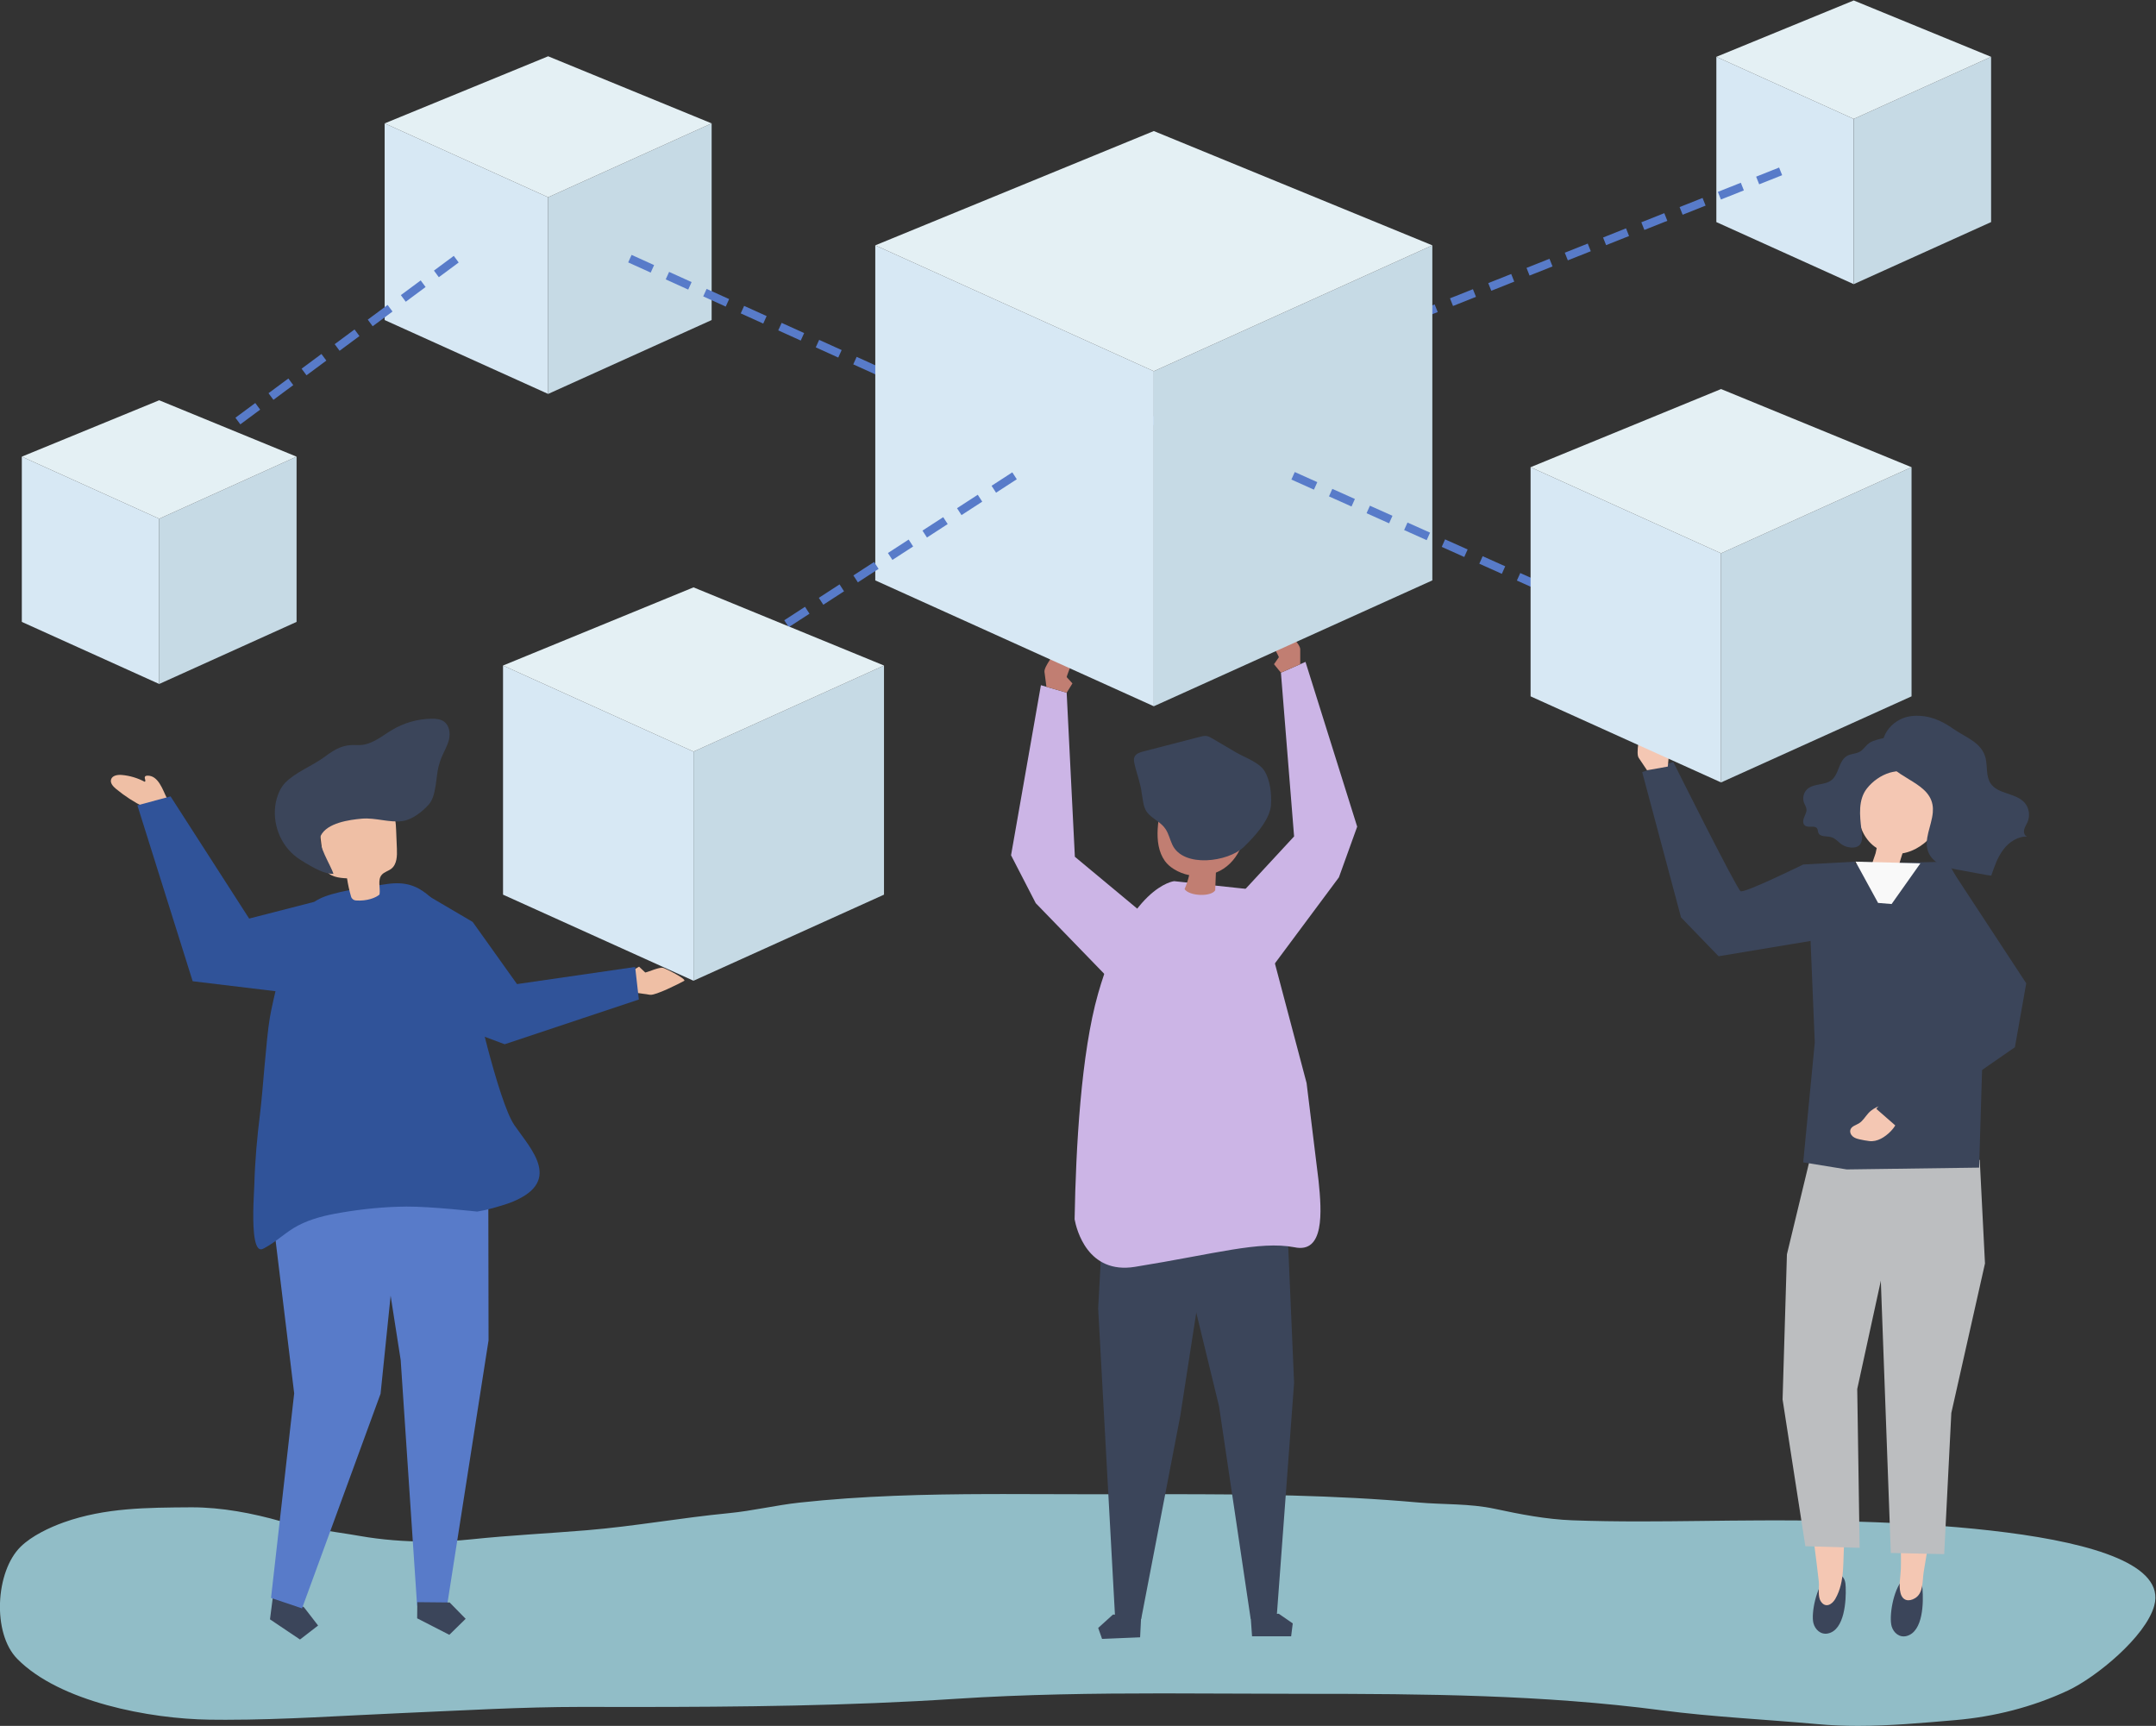 <?xml version="1.0" encoding="UTF-8" standalone="no"?>
<!-- Created with Inkscape (http://www.inkscape.org/) -->

<svg
   xmlns:dc="http://purl.org/dc/elements/1.1/"
   xmlns:cc="http://creativecommons.org/ns#"
   xmlns:rdf="http://www.w3.org/1999/02/22-rdf-syntax-ns#"
   xmlns:svg="http://www.w3.org/2000/svg"
   xmlns="http://www.w3.org/2000/svg"
   xmlns:sodipodi="http://sodipodi.sourceforge.net/DTD/sodipodi-0.dtd"
   xmlns:inkscape="http://www.inkscape.org/namespaces/inkscape"
   version="1.1"
   id="svg4533"
   xml:space="preserve"
   width="1110.353"
   height="888.656"
   viewBox="0 0 1110.353 888.656"
   sodipodi:docname="illustration02.svg"
   inkscape:version="0.92.3 (2405546, 2018-03-11)"><rect x="0" y="0" width="1110.353" height="888.656" fill="#333333" stroke="none"/><defs
     id="defs4537" /><sodipodi:namedview
     pagecolor="#ffffff"
     bordercolor="#666666"
     borderopacity="1"
     objecttolerance="10"
     gridtolerance="10"
     guidetolerance="10"
     inkscape:pageopacity="0"
     inkscape:pageshadow="2"
     inkscape:window-width="1696"
     inkscape:window-height="1217"
     id="namedview4535"
     showgrid="false"
     fit-margin-top="0"
     fit-margin-left="0"
     fit-margin-right="0"
     fit-margin-bottom="0"
     inkscape:zoom="0.62578945"
     inkscape:cx="458.27141"
     inkscape:cy="532.26069"
     inkscape:window-x="475"
     inkscape:window-y="178"
     inkscape:window-maximized="0"
     inkscape:current-layer="g4541" /><g
     id="g4541"
     inkscape:groupmode="layer"
     inkscape:label="ink_ext_XXXXXX"
     transform="matrix(1.333,0,0,-1.333,-110.369,938.791)"><g
       id="g5339"><path
         d="m 800.636,37.601 c -5.163,0 -10.355,0.196 -15.605,0.676 -20.054,1.831 -40.382,2.746 -60.336,5.36 -45.796,5.999 -91.612,6.353 -137.741,6.353 -18.321,0 -36.642,0.168 -54.96,0.168 -26.656,0 -53.302,-0.355 -79.906,-2.097 -41.526,-2.72 -83.12,-3.152 -124.72,-3.152 -6.26,0 -12.522,0.01 -18.782,0.023 -0.402,0.001 -0.804,0.001 -1.206,0.001 -23.028,0 -45.965,-1.387 -68.959,-2.368 -23.092,-0.985 -45.547,-2.603 -68.505,-2.603 -2.073,0 -4.152,0.013 -6.234,0.041 -22.943,0.309 -57.876,6.85 -74.243,23.52 -9.718,9.904 -8.4,33.732 1.332,43.283 4.252,4.171 11.106,7.438 16.705,9.427 15.949,5.663 32.178,5.676 48.844,5.794 0.206,0.001 0.411,0.002 0.617,0.002 11.498,0 23.454,-2.269 34.473,-5.419 10.028,-2.868 20.273,-3.872 30.471,-5.658 8.345,-1.46 17.274,-2.16 26.104,-2.16 5.746,0.001 11.451,0.297 16.924,0.872 14.808,1.557 29.721,2.281 44.571,3.507 18.442,1.525 36.49,4.827 54.866,6.598 9.2,0.886 18.186,3.083 27.366,4.083 24.344,2.649 48.731,3.223 73.118,3.294 1.956,0.005 3.911,0.008 5.866,0.008 11.632,0 23.264,-0.085 34.89,-0.085 9.44,0 18.872,0.027 28.308,0.027 32.277,0 64.529,-0.324 96.72,-3.189 9.976,-0.887 19.887,-0.35 29.724,-2.462 9.876,-2.122 19.847,-4.057 29.966,-4.434 8.661,-0.323 17.349,-0.43 26.046,-0.43 15.458,0 30.944,0.337 46.351,0.392 1.54,0.005 3.68,0.015 6.335,0.015 34.468,0 154.687,-1.545 146.066,-32.931 C 911.788,71.999 892.53,56.306 881.729,51.254 868.082,44.872 853.16,41.098 838.139,39.825 825.479,38.752 813.136,37.601 800.636,37.601"
         style="fill:#91bdc7;fill-opacity:1;fill-rule:nonzero;stroke:none;stroke-width:0.1"
         id="path4547"
         inkscape:connector-curvature="0" /><path
         d="m 798.76,271.052 0.194,-6.047 -10.672,-3.885 -6.151,4.661 -0.004,7.039 5.938,0.331 0.187,1.548 1.944,1.25 8.564,-4.897"
         style="fill:#e1cfb5;fill-opacity:1;fill-rule:nonzero;stroke:none;stroke-width:0.1"
         id="path4549"
         inkscape:connector-curvature="0" /><path
         d="m 580.479,223.283 2.292,-53.183 -6.721,-90.43 -10.058,-0.715 -12.221,82.132 -16.905,69.5 43.613,-7.304"
         style="fill:#3b455a;fill-opacity:1;fill-rule:nonzero;stroke:none;stroke-width:0.1"
         id="path4551"
         inkscape:connector-curvature="0" /><path
         d="m 566.53,72.203 h 15.099 l 0.626,4.988 -5.413,3.739 -10.877,-0.774 0.565,-7.953"
         style="fill:#3b455a;fill-opacity:1;fill-rule:nonzero;stroke:none;stroke-width:0.1"
         id="path4553"
         inkscape:connector-curvature="0" /><path
         d="m 509.278,239.102 -2.207,-40.2 6.549,-119.533 10.071,-0.503 15.094,78.397 13.313,85.973 -42.82,-4.134"
         style="fill:#3b455a;fill-opacity:1;fill-rule:nonzero;stroke:none;stroke-width:0.1"
         id="path4555"
         inkscape:connector-curvature="0" /><path
         d="M 523.281,71.817 508.582,71.2 l -1.497,4.239 5.718,5.173 10.89,-0.544 -0.412,-8.251"
         style="fill:#3b455a;fill-opacity:1;fill-rule:nonzero;stroke:none;stroke-width:0.1"
         id="path4557"
         inkscape:connector-curvature="0" /><path
         d="m 567.835,360.531 -31.427,3.367 c 0,0 -17.482,-1.868 -29.345,-43.388 -6.6,-23.1 -8.609,-59.493 -9.092,-87.239 0.742,-3.958 5.053,-21.295 23.287,-18.355 31.311,5.051 47.977,10.101 61.613,7.575 11.615,-2.524 10.633,13.467 9.357,25.672 l -4.629,37.761 -19.764,74.607"
         style="fill:#ccb5e6;fill-opacity:1;fill-rule:nonzero;stroke:none;stroke-width:0.1"
         id="path4559"
         inkscape:connector-curvature="0" /><path
         d="m 561.767,399.65 c -7.922,1.746 -16.075,3.31 -24.004,1.741 -1.737,-0.344 -3.601,-0.948 -4.543,-2.448 -0.366,-0.58 -0.558,-1.25 -0.737,-1.913 -2.001,-7.439 -4.539,-18.465 0.358,-25.318 0.933,-1.307 2.187,-2.345 3.535,-3.186 1.802,-1.126 3.797,-1.893 5.859,-2.3 -0.426,-1.849 -1.02,-3.659 -1.773,-5.402 1.812,-2.734 10.272,-3.062 11.836,-0.44 0.088,2.268 0.176,4.536 0.264,6.805 1.029,0.416 2.024,0.921 2.958,1.536 3.615,2.382 5.997,5.995 7.38,10.037 1.507,4.401 3.627,8.586 5.003,13.072 0.501,1.635 0.897,3.5 0.037,4.978 -0.915,1.573 -2.89,2.108 -4.667,2.504 -0.502,0.111 -1.003,0.223 -1.506,0.334"
         style="fill:#c17e72;fill-opacity:1;fill-rule:nonzero;stroke:none;stroke-width:0.1"
         id="path4561"
         inkscape:connector-curvature="0" /><path
         d="m 565.237,378.998 c 3.806,3.908 8.26,9.373 8.604,14.334 0.284,4.105 -0.284,9.702 -2.583,13.247 -2.153,3.317 -7.654,5.139 -10.926,7.061 -3.084,1.811 -6.169,3.623 -9.253,5.434 -0.641,0.377 -1.301,0.761 -2.033,0.888 -0.867,0.151 -1.751,-0.071 -2.603,-0.291 -7.29,-1.884 -14.579,-3.768 -21.869,-5.652 -1.4,-0.362 -2.996,-0.891 -3.511,-2.242 -0.314,-0.822 -0.13,-1.74 0.058,-2.6 0.827,-3.784 2.416,-7.651 2.81,-11.486 0.604,-3.027 0.489,-5.736 2.701,-7.949 2.082,-2.083 4.851,-3.219 6.517,-5.77 1.203,-1.841 1.665,-4.059 2.607,-6.045 4.269,-9 21.553,-6.602 27.534,-0.859 0.61,0.587 1.269,1.233 1.947,1.93"
         style="fill:#3b455a;fill-opacity:1;fill-rule:nonzero;stroke:none;stroke-width:0.1"
         id="path4563"
         inkscape:connector-curvature="0" /><path
         d="m 561.17,357.843 21.601,23.338 -5.088,63.25 9.492,4.169 19.971,-63.647 -7.059,-19.581 -28.965,-38.932 -9.952,31.403"
         style="fill:#ccb5e6;fill-opacity:1;fill-rule:nonzero;stroke:none;stroke-width:0.1"
         id="path4565"
         inkscape:connector-curvature="0" /><path
         d="m 585.144,447.707 c 0,0 0,5.699 0,5.789 0,2.114 -5.32,7.047 -6.672,8.819 -0.772,1.01 -4.314,-4.499 -4.357,-5.41 -0.073,-1.555 2.167,-4.884 2.783,-6.498 l -1.89,-2.7 2.675,-3.276 7.461,3.276"
         style="fill:#c17e72;fill-opacity:1;fill-rule:nonzero;stroke:none;stroke-width:0.1"
         id="path4567"
         inkscape:connector-curvature="0" /><path
         d="m 522.524,352.986 -24.45,20.335 -3.167,63.375 -9.953,2.901 -11.537,-65.701 9.541,-18.498 33.775,-34.842 5.791,32.43"
         style="fill:#ccb5e6;fill-opacity:1;fill-rule:nonzero;stroke:none;stroke-width:0.1"
         id="path4569"
         inkscape:connector-curvature="0" /><path
         d="m 487.085,438.976 -0.752,5.74 c -0.274,2.096 4.358,7.679 5.47,9.609 0.634,1.104 4.861,-3.9 5.022,-4.797 0.275,-1.533 -1.514,-5.124 -1.916,-6.804 l 2.226,-2.432 -2.228,-3.596 -7.822,2.28"
         style="fill:#c17e72;fill-opacity:1;fill-rule:nonzero;stroke:none;stroke-width:0.1"
         id="path4571"
         inkscape:connector-curvature="0" /><path
         d="m 138.644,392.426 c -3.952,1.934 -7.671,4.339 -11.057,7.147 -1.102,0.914 -2.274,2.201 -1.888,3.578 0.444,1.579 2.525,1.916 4.158,1.772 3.081,-0.27 6.103,-1.171 8.828,-2.63 0.674,0.213 -0.194,1.296 0.106,1.937 0.138,0.292 0.498,0.404 0.82,0.422 4.419,0.244 6.142,-5.771 7.654,-8.665 -3.092,-1.623 -6.294,-1.685 -9.04,-4.146 l 0.419,0.585"
         style="fill:#efbfa5;fill-opacity:1;fill-rule:nonzero;stroke:none;stroke-width:0.1"
         id="path4573"
         inkscape:connector-curvature="0" /><path
         d="m 328.231,320.845 5.728,-0.839 c 2.091,-0.306 11.226,4.3 13.174,5.382 1.112,0.617 -7.309,4.861 -8.204,5.036 -1.528,0.298 -5.146,-1.436 -6.831,-1.812 l -2.399,2.261 -3.63,-2.172 2.162,-7.856"
         style="fill:#efbfa5;fill-opacity:1;fill-rule:nonzero;stroke:none;stroke-width:0.1"
         id="path4575"
         inkscape:connector-curvature="0" /><path
         d="m 187.904,84.952 -0.797,-6.195 11.595,-7.788 6.991,5.398 -5.398,6.993 -11.595,7.788 -0.796,-6.196"
         style="fill:#3b455a;fill-opacity:1;fill-rule:nonzero;stroke:none;stroke-width:0.1"
         id="path4577"
         inkscape:connector-curvature="0" /><path
         d="m 187.512,87.032 8.941,79.011 -10.758,88.453 2.42,18.816 48.051,1.825 1.733,-30.624 -8.066,-78.591 -30.348,-82.928 -11.973,4.038"
         style="fill:#587bc9;fill-opacity:1;fill-rule:nonzero;stroke:none;stroke-width:0.1"
         id="path4579"
         inkscape:connector-curvature="0" /><path
         d="m 243.817,360.842 21.597,-12.691 17.132,-24.012 45.643,6.616 1.427,-12.572 -51.84,-17.277 -26.566,9.942 -7.393,49.994"
         style="fill:#305399;fill-opacity:1;fill-rule:nonzero;stroke:none;stroke-width:0.1"
         id="path4581"
         inkscape:connector-curvature="0" /><path
         d="m 271.424,266.283 0.126,-79.733 -16.049,-102.642 -11.552,0.116 -6.349,94.92 -14.862,95.004 48.686,-7.665"
         style="fill:#587bc9;fill-opacity:1;fill-rule:nonzero;stroke:none;stroke-width:0.1"
         id="path4583"
         inkscape:connector-curvature="0" /><path
         d="m 243.967,79.152 12.429,-6.371 6.309,6.184 -6.184,6.309 -12.492,0.124 -0.062,-6.246"
         style="fill:#3b455a;fill-opacity:1;fill-rule:nonzero;stroke:none;stroke-width:0.1"
         id="path4585"
         inkscape:connector-curvature="0" /><path
         d="m 180.723,239.166 c 0.11,3.455 0.302,6.338 0.33,7.368 0.247,9.269 1.073,18.517 2.233,27.72 1.04,8.246 2.353,28.72 3.764,36.916 1.166,6.768 5.225,23.658 8.16,29.936 7.296,15.609 5.042,17.051 37.092,21.686 14.047,2.031 17.367,-6.722 28.85,-16.79 1.133,-0.992 1.071,-6.904 1.333,-8.47 0.463,-2.756 0.958,-5.508 1.527,-8.248 0.447,-2.152 0.94,-4.298 1.493,-6.43 l -10e-4,0.001 c 0,0 9.641,-43.872 16.016,-53.191 6.375,-9.317 19.545,-22.343 -2.486,-30.297 -3.905,-1.262 -7.834,-2.463 -11.897,-3.105 0,0 -18.019,2.003 -27.285,1.934 -8.535,-0.064 -17.104,-0.928 -25.495,-2.374 -5.61,-0.939 -11.336,-2.301 -16.354,-4.923 -4.788,-2.501 -8.244,-6.18 -13.103,-8.77 -0.46,-0.245 -0.964,-0.499 -1.487,-0.427 -2.791,0.387 -2.922,10.192 -2.69,17.464"
         style="fill:#305399;fill-opacity:1;fill-rule:nonzero;stroke:none;stroke-width:0.1"
         id="path4587"
         inkscape:connector-curvature="0" /><path
         d="m 229.425,358.751 c -1.311,-1.238 -4.875,-2.633 -9.14,-2.312 -0.858,0.065 -1.603,0.645 -1.846,1.472 -0.68,2.322 -1.204,4.688 -1.566,7.079 -3.163,0.127 -6.925,0.619 -8.339,3.451 -0.445,0.891 -0.578,1.902 -0.705,2.891 -0.521,4.089 -1.044,8.177 -1.566,12.266 -0.18,1.414 -0.359,2.872 0.018,4.247 0.661,2.413 2.877,4.061 5.108,5.193 5.691,2.891 12.642,3.602 18.514,1.096 1.563,-0.666 3.072,-1.581 4.088,-2.942 1.568,-2.099 1.737,-4.894 1.845,-7.511 0.1,-2.415 0.199,-4.831 0.3,-7.247 0.114,-2.778 0.038,-6.001 -2.143,-7.727 -1.158,-0.916 -2.757,-1.243 -3.716,-2.367 -1.689,-1.98 -0.447,-5.017 -0.852,-7.589"
         style="fill:#efbfa5;fill-opacity:1;fill-rule:nonzero;stroke:none;stroke-width:0.1"
         id="path4589"
         inkscape:connector-curvature="0" /><path
         d="m 252.227,408.133 c 0.292,1.151 0.64,2.282 1.083,3.378 0.958,2.375 2.356,4.588 2.949,7.078 0.593,2.491 0.15,5.485 -1.936,6.971 -1.345,0.958 -3.096,1.105 -4.749,1.086 -5.444,-0.065 -10.863,-1.621 -15.511,-4.454 -4.429,-2.7 -8.106,-6.045 -13.497,-5.725 -5.064,0.3 -8.133,-1.399 -12.362,-4.553 -4.575,-3.412 -11.341,-5.965 -15.196,-9.982 -1.611,-1.678 -2.642,-3.844 -3.277,-6.081 -2.199,-7.75 0.517,-16.671 6.663,-21.882 1.378,-1.169 2.901,-2.156 4.463,-3.066 3.232,-1.885 7.13,-4.242 10.764,-4.191 -0.837,3.008 -6.445,11.58 -4.905,14.73 2.443,4.997 11.08,6.17 15.885,6.6 5.24,0.47 10.696,-1.667 15.802,-0.913 3.675,0.543 7.626,3.641 10.053,6.372 2.995,3.373 2.703,10.431 3.771,14.632"
         style="fill:#3b455a;fill-opacity:1;fill-rule:nonzero;stroke:none;stroke-width:0.1"
         id="path4591"
         inkscape:connector-curvature="0" /><path
         d="m 204.27,355.924 -25.215,-6.476 -30.366,47.2 -12.814,-3.46 21.362,-67.946 49.159,-5.918 -2.126,36.6"
         style="fill:#305399;fill-opacity:1;fill-rule:nonzero;stroke:none;stroke-width:0.1"
         id="path4593"
         inkscape:connector-curvature="0" /><path
         d="m 817.887,94.08 c 1.107,1.22 2.4,1.886 3.861,1.656 1.403,-0.221 2.666,-1.171 3.244,-2.444 0.395,-0.868 0.479,-1.835 0.557,-2.781 0.404,-4.897 0.368,-16.525 -6.155,-18.199 -2.743,-0.703 -5.01,1.244 -5.743,3.706 -1.102,3.709 0.531,13.983 4.236,18.062"
         style="fill:#3b455a;fill-opacity:1;fill-rule:nonzero;stroke:none;stroke-width:0.1"
         id="path4595"
         inkscape:connector-curvature="0" /><path
         d="m 815.566,167.963 0.341,-29.873 c -0.396,-13.268 1.675,-26.611 1.279,-39.88 -0.092,-3.051 -0.887,-6.269 -0.119,-9.294 0.752,-2.959 3.156,-3.481 5.623,-1.983 3.306,2.007 2.773,6.694 3.324,10.113 1.512,9.397 3.287,18.749 4.866,28.134 0.774,4.601 -0.821,11.049 -0.475,15.705 l 4.826,25.035 -19.665,2.043"
         style="fill:#f4c7b3;fill-opacity:1;fill-rule:nonzero;stroke:none;stroke-width:0.1"
         id="path4597"
         inkscape:connector-curvature="0" /><path
         d="m 849.697,216.23 -13.002,-57.753 -2.761,-54.539 -20.616,0.463 -5.605,152.554 39.964,-0.725 2.02,-40"
         style="fill:#bcbec0;fill-opacity:1;fill-rule:nonzero;stroke:none;stroke-width:0.1"
         id="path4599"
         inkscape:connector-curvature="0" /><path
         d="m 788.399,95.165 c 1.157,1.157 2.474,1.746 3.92,1.43 1.389,-0.304 2.607,-1.33 3.129,-2.638 0.356,-0.89 0.398,-1.864 0.436,-2.815 0.193,-4.926 -0.34,-16.561 -6.913,-17.851 -2.763,-0.542 -4.941,1.541 -5.565,4.048 -0.94,3.777 1.126,13.963 4.993,17.826"
         style="fill:#3b455a;fill-opacity:1;fill-rule:nonzero;stroke:none;stroke-width:0.1"
         id="path4601"
         inkscape:connector-curvature="0" /><path
         d="m 799.266,163.769 -1.75,-29.823 c -0.143,-8.289 -1.247,-16.512 -2.105,-24.745 -0.797,-7.646 0.443,-15.611 -3.554,-22.566 -1.253,-2.181 -3.786,-3.633 -5.555,-0.983 -1.364,2.043 -0.554,5.449 -0.816,7.765 -1.068,9.456 -2.399,18.881 -3.535,28.329 -0.556,4.632 1.342,10.998 1.215,15.666 l -3.641,25.232 19.741,1.125"
         style="fill:#f4c7b3;fill-opacity:1;fill-rule:nonzero;stroke:none;stroke-width:0.1"
         id="path4603"
         inkscape:connector-curvature="0" /><path
         d="m 773.177,219.761 -1.678,-56.062 8.799,-56.692 20.97,-0.627 -0.926,61.355 11.096,50.881 3.726,33.306 -33.274,3.925 -8.713,-36.086"
         style="fill:#bcbec0;fill-opacity:1;fill-rule:nonzero;stroke:none;stroke-width:0.1"
         id="path4605"
         inkscape:connector-curvature="0" /><path
         d="m 799.5,370.579 35.848,0.857 20.784,-38.655 -7.388,-36.207 -1.315,-43.327 -51.135,-0.698 -16.826,2.732 4.468,46.294 -2.562,61.842 18.126,7.162"
         style="fill:#3b455a;fill-opacity:1;fill-rule:nonzero;stroke:none;stroke-width:0.1"
         id="path4607"
         inkscape:connector-curvature="0" /><path
         d="m 804.198,404.031 c 7.057,15.042 27.049,6.965 29.801,-7.402 1.795,-9.372 -6.481,-20.391 -16.164,-21.983 -0.079,-0.353 -1.114,-3.404 -1.146,-3.687 -0.164,-1.455 -0.498,-2.872 -0.871,-4.303 -0.138,-0.535 -8.196,1.933 -9.093,2.212 -0.315,0.099 -0.663,0.224 -0.807,0.512 -0.276,0.553 1.395,4.736 1.517,5.304 0.144,0.67 0.289,1.34 0.432,2.01 -4.393,2.763 -6.8,7.9 -7.088,12.895 -0.289,5.02 1.298,9.922 3.419,14.442"
         style="fill:#f4c7b3;fill-opacity:1;fill-rule:nonzero;stroke:none;stroke-width:0.1"
         id="path4609"
         inkscape:connector-curvature="0" /><path
         d="m 819.174,416.697 c 0.985,-1.242 1.251,-2.855 1.407,-4.393 0.094,-0.918 0.158,-1.864 -0.13,-2.733 -1.148,-3.464 -4.645,-2.9 -7.489,-3.749 -3.506,-1.048 -6.679,-3.332 -8.879,-6.118 -3.445,-4.363 -2.771,-10.527 -2.135,-15.818 0.224,-1.864 0.779,-4.66 -0.807,-6.131 -1.612,-1.494 -4.898,-0.883 -6.524,0.151 -1.485,0.945 -2.619,2.517 -4.31,2.991 -1.791,0.502 -4.342,-0.034 -5.01,1.73 -0.186,0.491 -0.147,1.063 -0.399,1.521 -0.852,1.55 -3.54,0.133 -4.85,1.3 -0.806,0.719 -0.656,2.05 -0.247,3.072 0.409,1.021 1.021,2.035 0.93,3.129 -0.077,0.94 -0.663,1.74 -0.983,2.622 -0.633,1.742 -0.12,3.867 1.238,5.135 2.526,2.356 6.818,1.394 9.487,3.579 1.39,1.138 2.074,2.922 2.729,4.61 0.654,1.687 1.412,3.46 2.879,4.493 1.813,1.277 4.175,0.772 5.994,2.321 1.069,0.911 1.851,2.162 3.023,2.928 1.544,1.01 4.415,1.605 6.244,2.008 2.901,0.639 5.969,-0.298 7.832,-2.648"
         style="fill:#3b455a;fill-opacity:1;fill-rule:nonzero;stroke:none;stroke-width:0.1"
         id="path4611"
         inkscape:connector-curvature="0" /><path
         d="m 829.531,390.363 c -0.458,-5.153 -3.611,-10.436 -1.73,-15.217 1.897,-4.824 7.766,-6.29 12.819,-7.076 0.831,-0.129 11.449,-2.21 11.517,-2.012 1.188,3.495 2.412,7.057 4.623,10.001 2.21,2.942 5.621,5.211 9.229,5.048 -1.015,0.291 -1.4,1.613 -1.166,2.668 0.236,1.053 0.892,1.957 1.322,2.948 1.056,2.435 0.61,5.458 -1.1,7.433 -3.41,3.943 -10.442,3.216 -13.254,7.625 -1.744,2.734 -1.11,6.358 -1.836,9.544 -1.401,6.162 -7.771,8.106 -12.344,11.313 -4.826,3.385 -9.491,5.458 -15.521,5.109 -7.474,-0.431 -13.737,-7.319 -11.664,-14.659 2.659,-9.414 17.263,-10.2 18.995,-19.654 0.185,-1.016 0.202,-2.041 0.11,-3.071"
         style="fill:#3b455a;fill-opacity:1;fill-rule:nonzero;stroke:none;stroke-width:0.1"
         id="path4613"
         inkscape:connector-curvature="0" /><path
         d="m 824.743,370.784 -11.121,-15.717 -5.227,0.427 -8.714,15.942 25.062,-0.652"
         style="fill:#f9f9f9;fill-opacity:1;fill-rule:nonzero;stroke:none;stroke-width:0.1"
         id="path4615"
         inkscape:connector-curvature="0" /><path
         d="m 799.681,371.436 -20.213,-1.099 c 0,0 -22.688,-11.156 -24.189,-10.319 -1.501,0.838 -26.016,49.922 -26.016,49.922 l -12.008,-3.9 15.01,-56.147 14.508,-15.002 41.027,6.828 11.881,29.717"
         style="fill:#3b455a;fill-opacity:1;fill-rule:nonzero;stroke:none;stroke-width:0.1"
         id="path4617"
         inkscape:connector-curvature="0" /><path
         d="m 719.134,406.73 -3.225,4.807 c -1.177,1.755 0.492,8.816 0.63,11.039 0.078,1.271 6.088,-1.334 6.631,-2.066 0.927,-1.25 0.92,-5.263 1.308,-6.945 l 3.074,-1.19 -0.397,-4.212 -8.021,-1.433"
         style="fill:#f4c7b3;fill-opacity:1;fill-rule:nonzero;stroke:none;stroke-width:0.1"
         id="path4619"
         inkscape:connector-curvature="0" /><path
         d="m 294.574,552.104 -63.165,28.54 v 75.969 l 63.165,-28.54 v -75.969"
         style="fill:#d7e8f4;fill-opacity:1;fill-rule:nonzero;stroke:none;stroke-width:0.1"
         id="path4621"
         inkscape:connector-curvature="0" /><path
         d="m 294.574,552.104 63.165,28.54 v 75.969 l -63.165,-28.54 v -75.969"
         style="fill:#c6dae5;fill-opacity:1;fill-rule:nonzero;stroke:none;stroke-width:0.1"
         id="path4623"
         inkscape:connector-curvature="0" /><path
         d="m 231.409,656.613 63.165,-28.54 63.165,28.54 -63.165,25.913 -63.165,-25.913"
         style="fill:#e4f0f4;fill-opacity:1;fill-rule:nonzero;stroke:none;stroke-width:0.1"
         id="path4625"
         inkscape:connector-curvature="0" /><path
         d="m 798.988,594.504 -53.076,23.982 v 63.834 l 53.076,-23.982 v -63.834"
         style="fill:#d7e8f4;fill-opacity:1;fill-rule:nonzero;stroke:none;stroke-width:0.1"
         id="path4627"
         inkscape:connector-curvature="0" /><path
         d="m 798.988,594.504 53.075,23.982 v 63.834 l -53.075,-23.982 v -63.834"
         style="fill:#c6dae5;fill-opacity:1;fill-rule:nonzero;stroke:none;stroke-width:0.1"
         id="path4629"
         inkscape:connector-curvature="0" /><path
         d="m 745.912,682.32 53.076,-23.982 53.075,23.982 -53.075,21.773 -53.076,-21.773"
         style="fill:#e4f0f4;fill-opacity:1;fill-rule:nonzero;stroke:none;stroke-width:0.1"
         id="path4631"
         inkscape:connector-curvature="0" /><path
         d="m 334.196,598.971 -8.695,3.938 1.312,2.899 8.696,-3.939 z m 14.492,-6.564 -8.695,3.939 1.313,2.898 8.696,-3.938 z m 14.494,-6.563 -8.696,3.938 1.313,2.899 8.695,-3.939 z m 14.492,-6.563 -8.695,3.938 1.312,2.898 8.695,-3.938 z m 14.493,-6.564 -8.696,3.939 1.313,2.898 8.695,-3.939 z m 14.492,-6.563 -8.695,3.938 1.312,2.898 8.696,-3.938 z m 14.493,-6.564 -8.696,3.939 1.313,2.898 8.696,-3.938 z m 14.493,-6.563 -8.696,3.938 1.313,2.899 8.695,-3.939 z m 14.492,-6.564 -8.696,3.939 1.313,2.898 8.695,-3.938 z m 14.493,-6.563 -8.696,3.938 1.313,2.899 8.695,-3.939 z m 13.239,-5.996 -7.442,3.371 1.312,2.898 7.443,-3.371 -1.313,-2.898"
         style="fill:#587bc9;fill-opacity:1;fill-rule:nonzero;stroke:none;stroke-width:0.1"
         id="path4633"
         inkscape:connector-curvature="0" /><path
         d="m 252.343,597.189 -1.894,2.555 7.669,5.685 1.895,-2.557 z m -12.781,-9.473 -1.895,2.556 7.669,5.683 1.894,-2.555 z m -12.783,-9.473 -1.894,2.556 7.669,5.684 1.894,-2.556 z m -12.782,-9.472 -1.894,2.555 7.668,5.684 1.895,-2.556 z m -12.782,-9.474 -1.895,2.557 7.669,5.683 1.895,-2.556 z m -12.782,-9.473 -1.895,2.557 7.669,5.684 1.896,-2.557 z m -12.783,-9.472 -1.894,2.556 7.67,5.684 1.894,-2.557 z m -9.043,-6.702 -1.894,2.556 3.931,2.913 1.894,-2.556 -3.931,-2.913"
         style="fill:#587bc9;fill-opacity:1;fill-rule:nonzero;stroke:none;stroke-width:0.1"
         id="path4635"
         inkscape:connector-curvature="0" /><path
         d="M 144.302,440.065 91.226,464.046 V 527.88 L 144.302,503.899 V 440.065"
         style="fill:#d7e8f4;fill-opacity:1;fill-rule:nonzero;stroke:none;stroke-width:0.1"
         id="path4637"
         inkscape:connector-curvature="0" /><path
         d="m 144.302,440.065 53.076,23.981 v 63.834 l -53.076,-23.981 v -63.834"
         style="fill:#c6dae5;fill-opacity:1;fill-rule:nonzero;stroke:none;stroke-width:0.1"
         id="path4639"
         inkscape:connector-curvature="0" /><path
         d="M 91.226,527.88 144.302,503.899 197.378,527.88 144.302,549.654 91.226,527.88"
         style="fill:#e4f0f4;fill-opacity:1;fill-rule:nonzero;stroke:none;stroke-width:0.1"
         id="path4641"
         inkscape:connector-curvature="0" /><path
         d="m 762.46,633.073 -1.175,2.958 8.871,3.524 1.175,-2.957 z m -14.786,-5.874 -1.174,2.957 8.871,3.525 1.174,-2.957 z m -14.785,-5.875 -1.175,2.957 8.871,3.525 1.175,-2.957 z m -14.785,-5.874 -1.175,2.957 8.871,3.525 1.175,-2.957 z m -14.786,-5.874 -1.174,2.957 8.871,3.525 1.174,-2.957 z m -14.785,-5.875 -1.175,2.957 8.871,3.525 1.175,-2.957 z m -14.785,-5.874 -1.175,2.957 8.871,3.525 1.175,-2.957 z m -14.786,-5.875 -1.175,2.957 8.872,3.526 1.174,-2.957 z m -14.785,-5.874 -1.175,2.957 8.871,3.525 1.175,-2.957 z m -14.785,-5.874 -1.175,2.957 8.871,3.525 1.175,-2.957 z m -14.786,-5.875 -1.174,2.957 8.871,3.525 1.175,-2.957 z m -14.785,-5.874 -1.175,2.957 8.872,3.525 1.174,-2.957 z m -14.785,-5.875 -1.175,2.957 8.871,3.526 1.175,-2.957 z m -14.786,-5.874 -1.175,2.957 8.872,3.525 1.174,-2.957 z m -14.785,-5.874 -1.175,2.957 8.871,3.525 1.175,-2.957 z m -14.785,-5.875 -1.175,2.957 8.871,3.525 1.175,-2.956 z m -14.785,-5.874 -1.175,2.957 8.871,3.525 1.175,-2.957 z m -14.786,-5.875 -1.174,2.958 8.871,3.525 1.174,-2.957 z m -14.785,-5.874 -1.175,2.957 8.872,3.525 1.174,-2.957 z m -14.786,-5.874 -1.174,2.957 8.871,3.525 1.175,-2.957 z m -6.184,-2.457 -1.173,2.957 0.269,0.108 1.174,-2.958 -0.27,-0.107"
         style="fill:#587bc9;fill-opacity:1;fill-rule:nonzero;stroke:none;stroke-width:0.1"
         id="path4643"
         inkscape:connector-curvature="0" /><path
         d="m 528.573,431.459 -107.61,48.622 v 129.423 l 107.61,-48.622 V 431.459"
         style="fill:#d7e8f4;fill-opacity:1;fill-rule:nonzero;stroke:none;stroke-width:0.1"
         id="path4645"
         inkscape:connector-curvature="0" /><path
         d="m 528.573,431.459 107.61,48.622 V 609.504 L 528.573,560.882 V 431.459"
         style="fill:#c6dae5;fill-opacity:1;fill-rule:nonzero;stroke:none;stroke-width:0.1"
         id="path4647"
         inkscape:connector-curvature="0" /><path
         d="m 420.963,609.504 107.61,-48.622 107.61,48.622 -107.61,44.146 -107.61,-44.146"
         style="fill:#e4f0f4;fill-opacity:1;fill-rule:nonzero;stroke:none;stroke-width:0.1"
         id="path4649"
         inkscape:connector-curvature="0" /><path
         d="m 590.439,515.128 -8.711,3.902 1.3,2.904 8.712,-3.902 z m 14.521,-6.501 -8.712,3.901 1.301,2.904 8.712,-3.901 z m 14.52,-6.502 -8.711,3.902 1.299,2.903 8.713,-3.9 z m 14.521,-6.502 -8.712,3.902 1.301,2.904 8.712,-3.901 z m 14.52,-6.502 -8.711,3.902 1.299,2.904 8.713,-3.901 z m 14.521,-6.501 -8.712,3.901 1.3,2.904 8.713,-3.9 z m 14.521,-6.502 -8.713,3.902 1.3,2.903 8.712,-3.9 z m 14.52,-6.502 -8.712,3.902 1.3,2.904 8.712,-3.901 z m 14.521,-6.501 -8.713,3.901 1.3,2.904 8.712,-3.901 -1.299,-2.904"
         style="fill:#587bc9;fill-opacity:1;fill-rule:nonzero;stroke:none;stroke-width:0.1"
         id="path4651"
         inkscape:connector-curvature="0" /><path
         d="m 467.624,513.953 -1.73,2.67 8.008,5.194 1.732,-2.67 z m -13.349,-8.656 -1.73,2.67 8.009,5.193 1.731,-2.67 z m -13.347,-8.656 -1.732,2.669 8.009,5.194 1.732,-2.67 z m -13.349,-8.656 -1.731,2.669 8.008,5.194 1.732,-2.67 z m -13.349,-8.657 -1.731,2.669 8.009,5.195 1.731,-2.67 z m -13.348,-8.657 -1.732,2.67 8.009,5.194 1.732,-2.67 z m -13.349,-8.656 -1.731,2.67 8.01,5.194 1.73,-2.67 -8.009,-5.194"
         style="fill:#587bc9;fill-opacity:1;fill-rule:nonzero;stroke:none;stroke-width:0.1"
         id="path4653"
         inkscape:connector-curvature="0" /><path
         d="m 350.737,325.433 -73.593,33.252 v 88.511 l 73.593,-33.252 v -88.511"
         style="fill:#d7e8f4;fill-opacity:1;fill-rule:nonzero;stroke:none;stroke-width:0.1"
         id="path4655"
         inkscape:connector-curvature="0" /><path
         d="m 350.737,325.433 73.593,33.252 v 88.511 l -73.593,-33.252 v -88.511"
         style="fill:#c6dae5;fill-opacity:1;fill-rule:nonzero;stroke:none;stroke-width:0.1"
         id="path4657"
         inkscape:connector-curvature="0" /><path
         d="m 277.144,447.196 73.593,-33.252 73.593,33.252 -73.593,30.19 -73.593,-30.19"
         style="fill:#e4f0f4;fill-opacity:1;fill-rule:nonzero;stroke:none;stroke-width:0.1"
         id="path4659"
         inkscape:connector-curvature="0" /><path
         d="m 747.731,402.037 -73.593,33.252 V 523.8 l 73.593,-33.252 v -88.511"
         style="fill:#d7e8f4;fill-opacity:1;fill-rule:nonzero;stroke:none;stroke-width:0.1"
         id="path4661"
         inkscape:connector-curvature="0" /><path
         d="m 747.731,402.037 73.594,33.252 V 523.8 l -73.594,-33.252 v -88.511"
         style="fill:#c6dae5;fill-opacity:1;fill-rule:nonzero;stroke:none;stroke-width:0.1"
         id="path4663"
         inkscape:connector-curvature="0" /><path
         d="m 674.138,523.8 73.593,-33.252 73.594,33.252 -73.594,30.19 -73.593,-30.19"
         style="fill:#e4f0f4;fill-opacity:1;fill-rule:nonzero;stroke:none;stroke-width:0.1"
         id="path4665"
         inkscape:connector-curvature="0" /><path
         d="m 813.231,267.234 c -2.175,-2.209 -5.176,-4.12 -8.254,-3.729 -1.228,0.156 -2.449,0.372 -3.657,0.647 -0.95,0.215 -1.924,0.483 -2.68,1.11 -0.757,0.627 -1.242,1.705 -0.92,2.656 0.455,1.343 2.085,1.703 3.275,2.425 1.488,0.903 2.398,2.525 3.567,3.837 2.664,2.993 6.261,3.274 9.66,4.869 0.156,0.074 1.995,-2.049 2.164,-2.239 1.231,-1.382 1.343,-1.684 0.646,-3.433 -0.86,-2.157 -2.115,-4.43 -3.801,-6.143"
         style="fill:#f4c7b3;fill-opacity:1;fill-rule:nonzero;stroke:none;stroke-width:0.1"
         id="path4667"
         inkscape:connector-curvature="0" /><path
         d="m 836.536,368.77 29.1,-44.322 -4.373,-24.692 -45.069,-31.221 -8.481,7.414 30.131,38.089 -1.169,24.071 -0.139,30.661"
         style="fill:#3b455a;fill-opacity:1;fill-rule:nonzero;stroke:none;stroke-width:0.1"
         id="path4669"
         inkscape:connector-curvature="0" /></g></g></svg>